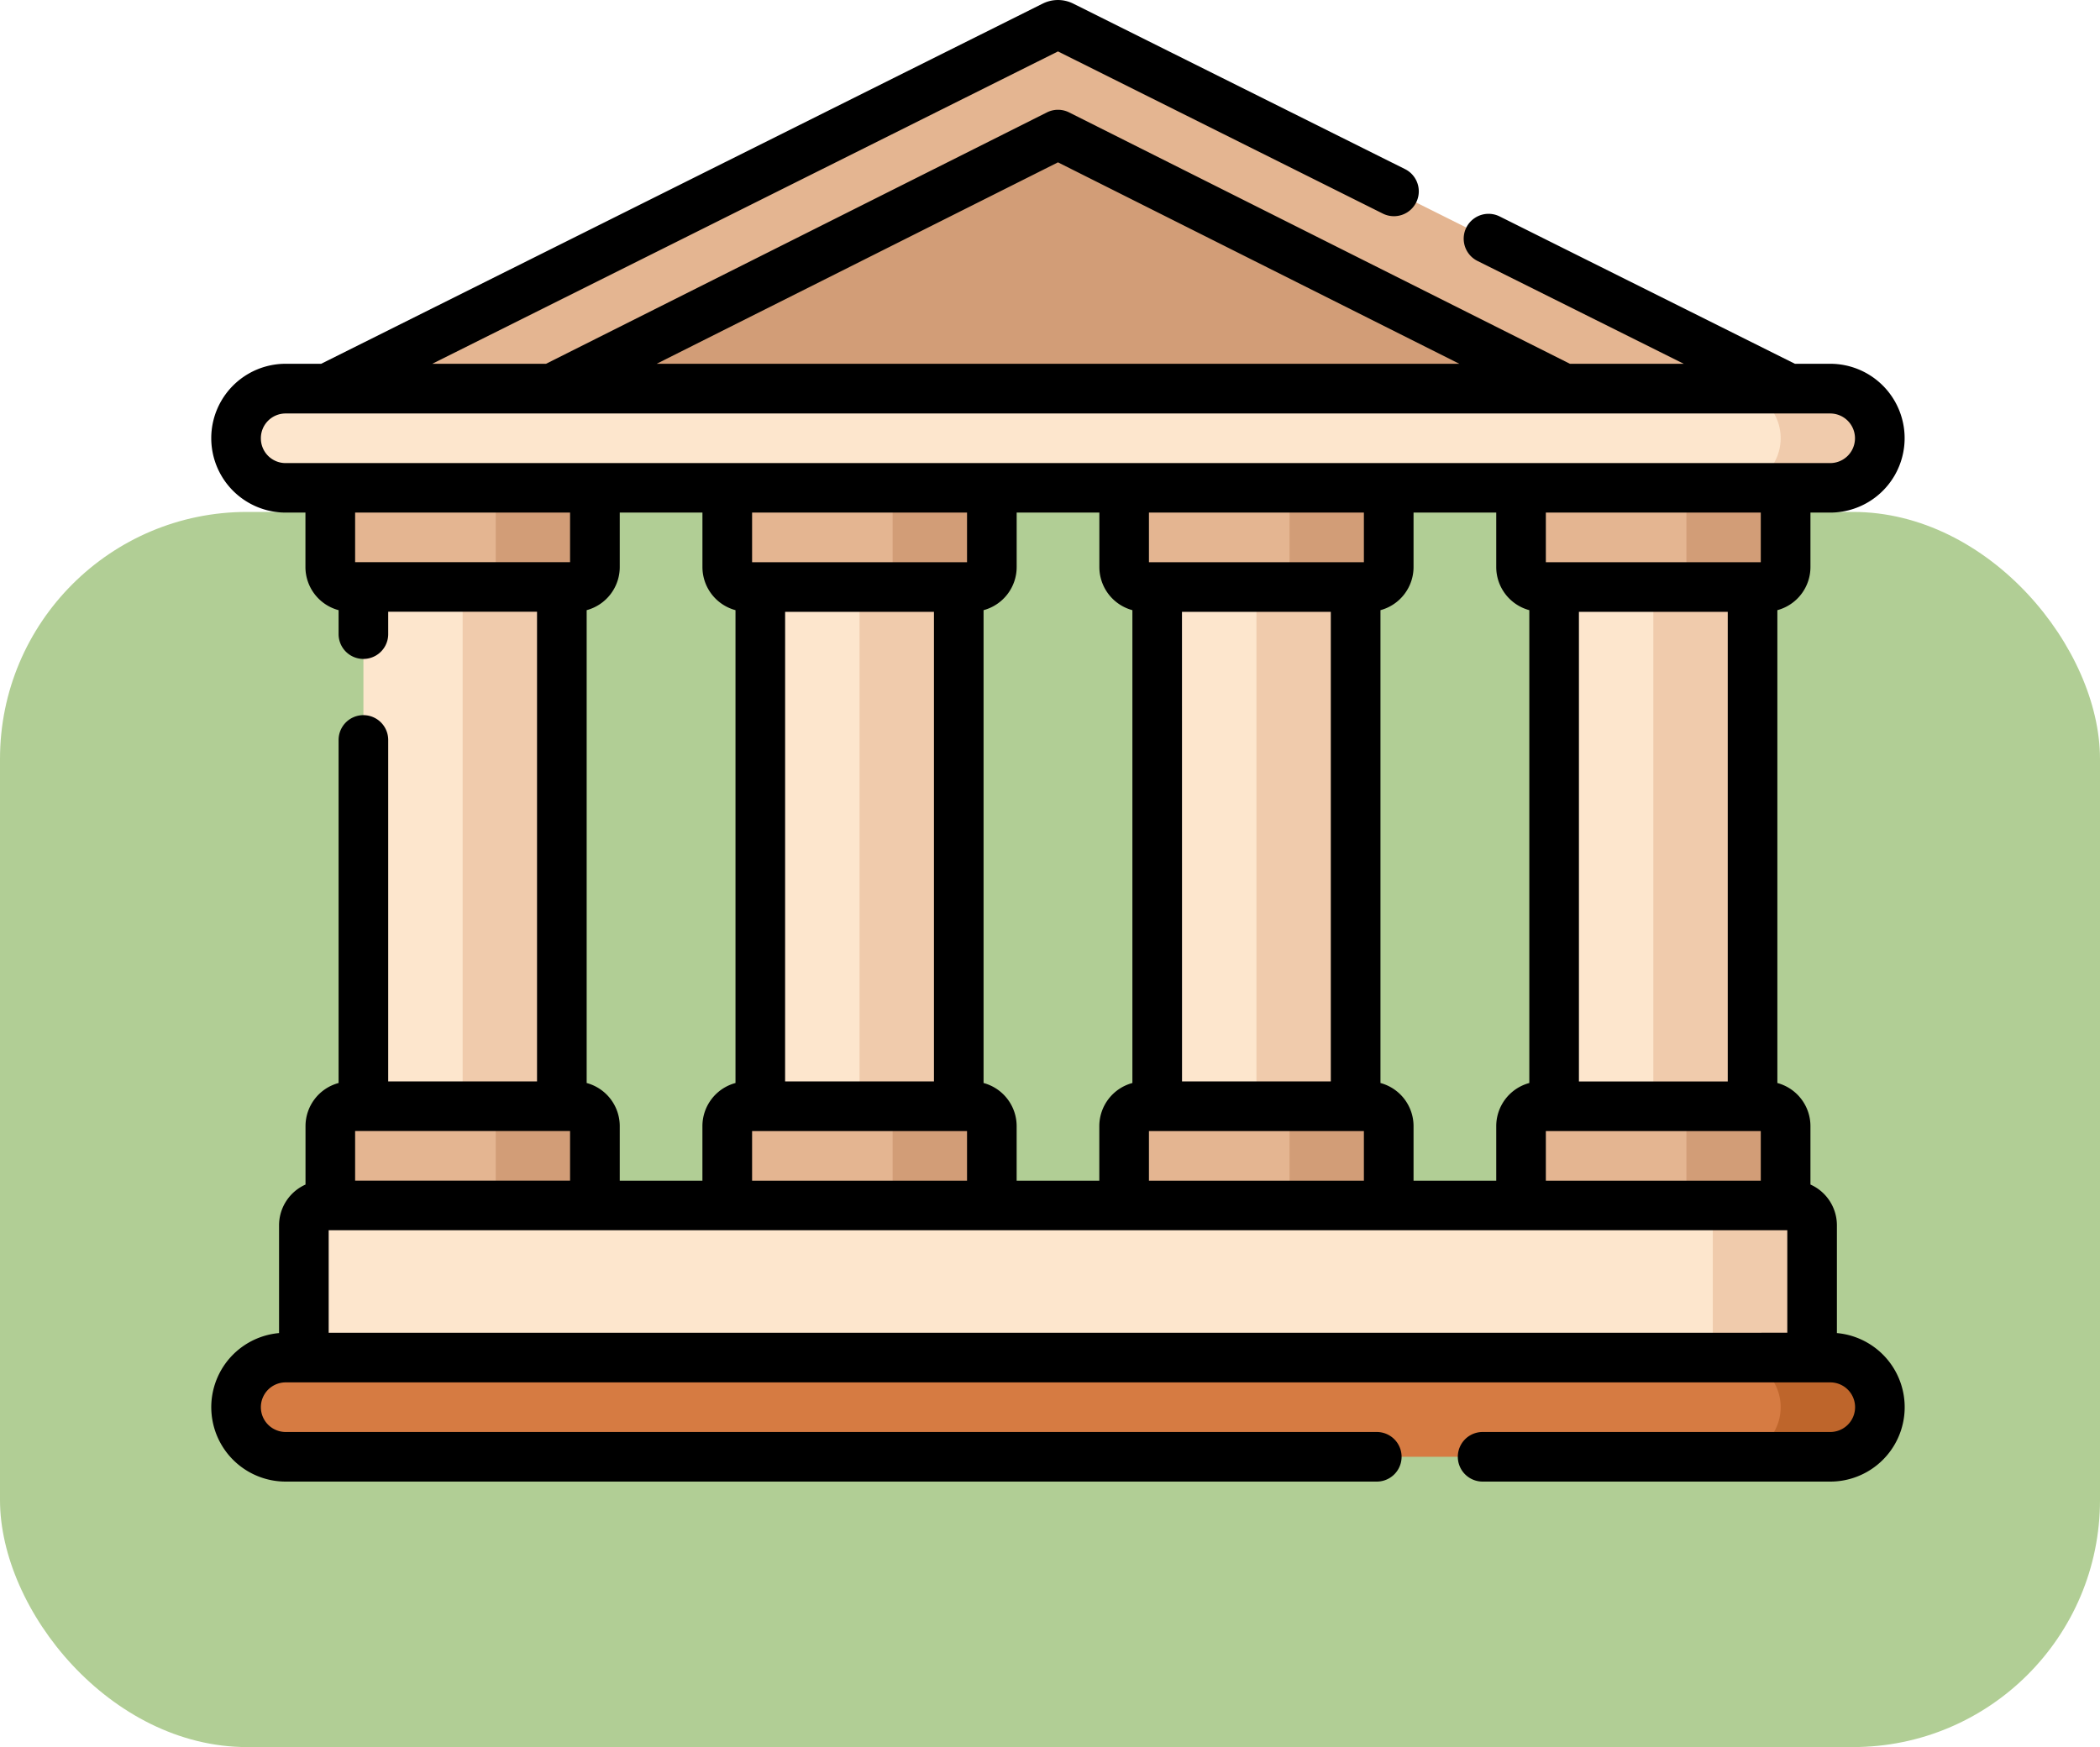<svg xmlns="http://www.w3.org/2000/svg" width="85" height="70.724" viewBox="0 0 85 70.724">
  <g id="Grupo_1102232" data-name="Grupo 1102232" transform="translate(-756.5 -779.352)">
    <rect id="Rectángulo_402863" data-name="Rectángulo 402863" width="85" height="50" rx="10" transform="translate(756.5 800.075)" fill="#b1ce95"/>
    <g id="rome" transform="translate(765.051 747.352)">
      <path id="Trazado_912135" data-name="Trazado 912135" d="M64.428,39.535a.373.373,0,0,1,.318,0L94.173,54.226H35Z" transform="translate(-30.314 -6.495)" fill="#e4b591"/>
      <path id="Trazado_912136" data-name="Trazado 912136" d="M103,82.984,123.483,72.7l20.483,10.281Z" transform="translate(-89.211 -35.254)" fill="#d29d77"/>
      <path id="Trazado_912137" data-name="Trazado 912137" d="M72.028,446.516H9.508a2.008,2.008,0,1,1,0-4.016h62.52a2.008,2.008,0,1,1,0,4.016Z" transform="translate(-6.496 -355.544)" fill="#d67b42"/>
      <path id="Trazado_912138" data-name="Trazado 912138" d="M463.516,442.5H459.5a2.008,2.008,0,1,1,0,4.016h4.016a2.008,2.008,0,0,0,0-4.016Z" transform="translate(-397.984 -355.544)" fill="#be652b"/>
      <path id="Trazado_912139" data-name="Trazado 912139" d="M72.028,153.516H9.508a2.008,2.008,0,0,1,0-4.016h62.52a2.008,2.008,0,0,1,0,4.016Z" transform="translate(-6.496 -101.77)" fill="#fde6cd"/>
      <path id="Trazado_912140" data-name="Trazado 912140" d="M463.516,149.5H459.5a2.008,2.008,0,1,1,0,4.016h4.016a2.008,2.008,0,0,0,0-4.016Z" transform="translate(-397.984 -101.77)" fill="#f0cbac"/>
      <g id="Grupo_1101555" data-name="Grupo 1101555" transform="translate(4.82 51.747)">
        <path id="Trazado_912141" data-name="Trazado 912141" d="M45.907,183.516H36.8a.8.8,0,0,1-.8-.8V179.5H46.71v3.213A.8.8,0,0,1,45.907,183.516Z" transform="translate(-36 -179.5)" fill="#e4b591"/>
        <path id="Trazado_912142" data-name="Trazado 912142" d="M86,179.5v4.016h3.213a.8.8,0,0,0,.8-.8V179.5Z" transform="translate(-79.306 -179.5)" fill="#d29d77"/>
        <path id="Trazado_912143" data-name="Trazado 912143" d="M46.71,370.516H36V367.3a.8.8,0,0,1,.8-.8h9.1a.8.8,0,0,1,.8.8Z" transform="translate(-36 -341.465)" fill="#e4b591"/>
        <path id="Trazado_912144" data-name="Trazado 912144" d="M86,366.5v4.016h4.016V367.3a.8.8,0,0,0-.8-.8Z" transform="translate(-79.306 -341.465)" fill="#d29d77"/>
        <path id="Trazado_912145" data-name="Trazado 912145" d="M46,209.5h8.033v21.019H46Z" transform="translate(-44.661 -205.484)" fill="#fde6cd"/>
        <path id="Trazado_912146" data-name="Trazado 912146" d="M76,209.5h4.016v21.019H76Z" transform="translate(-70.645 -205.484)" fill="#f0cbac"/>
        <path id="Trazado_912147" data-name="Trazado 912147" d="M165.907,183.516h-9.1a.8.8,0,0,1-.8-.8V179.5h10.71v3.213A.8.8,0,0,1,165.907,183.516Z" transform="translate(-139.935 -179.5)" fill="#e4b591"/>
        <path id="Trazado_912148" data-name="Trazado 912148" d="M206,179.5v4.016h3.213a.8.8,0,0,0,.8-.8V179.5Z" transform="translate(-183.241 -179.5)" fill="#d29d77"/>
        <path id="Trazado_912149" data-name="Trazado 912149" d="M166.71,370.516H156V367.3a.8.8,0,0,1,.8-.8h9.1a.8.8,0,0,1,.8.8Z" transform="translate(-139.935 -341.465)" fill="#e4b591"/>
        <path id="Trazado_912150" data-name="Trazado 912150" d="M206,366.5v4.016h4.016V367.3a.8.8,0,0,0-.8-.8Z" transform="translate(-183.241 -341.465)" fill="#d29d77"/>
        <path id="Trazado_912151" data-name="Trazado 912151" d="M166,209.5h8.033v21.019H166Z" transform="translate(-148.596 -205.484)" fill="#fde6cd"/>
        <path id="Trazado_912152" data-name="Trazado 912152" d="M196,209.5h4.016v21.019H196Z" transform="translate(-174.58 -205.484)" fill="#f0cbac"/>
        <path id="Trazado_912153" data-name="Trazado 912153" d="M285.907,183.516h-9.1a.8.8,0,0,1-.8-.8V179.5h10.71v3.213A.8.8,0,0,1,285.907,183.516Z" transform="translate(-243.87 -179.5)" fill="#e4b591"/>
        <path id="Trazado_912154" data-name="Trazado 912154" d="M326,179.5v4.016h3.213a.8.8,0,0,0,.8-.8V179.5Z" transform="translate(-287.176 -179.5)" fill="#d29d77"/>
        <path id="Trazado_912155" data-name="Trazado 912155" d="M286.71,370.516H276V367.3a.8.8,0,0,1,.8-.8h9.1a.8.8,0,0,1,.8.8Z" transform="translate(-243.87 -341.465)" fill="#e4b591"/>
        <path id="Trazado_912156" data-name="Trazado 912156" d="M326,366.5v4.016h4.016V367.3a.8.8,0,0,0-.8-.8Z" transform="translate(-287.176 -341.465)" fill="#d29d77"/>
        <path id="Trazado_912157" data-name="Trazado 912157" d="M286,209.5h8.033v21.019H286Z" transform="translate(-252.531 -205.484)" fill="#fde6cd"/>
        <path id="Trazado_912158" data-name="Trazado 912158" d="M316,209.5h4.016v21.019H316Z" transform="translate(-278.515 -205.484)" fill="#f0cbac"/>
        <path id="Trazado_912159" data-name="Trazado 912159" d="M405.907,183.516h-9.1a.8.8,0,0,1-.8-.8V179.5h10.71v3.213A.8.8,0,0,1,405.907,183.516Z" transform="translate(-347.805 -179.5)" fill="#e4b591"/>
        <path id="Trazado_912160" data-name="Trazado 912160" d="M446,179.5v4.016h3.213a.8.8,0,0,0,.8-.8V179.5Z" transform="translate(-391.111 -179.5)" fill="#d29d77"/>
        <path id="Trazado_912161" data-name="Trazado 912161" d="M406.71,370.516H396V367.3a.8.8,0,0,1,.8-.8h9.1a.8.8,0,0,1,.8.8Z" transform="translate(-347.805 -341.465)" fill="#e4b591"/>
        <path id="Trazado_912162" data-name="Trazado 912162" d="M446,366.5v4.016h4.016V367.3a.8.8,0,0,0-.8-.8Z" transform="translate(-391.111 -341.465)" fill="#d29d77"/>
        <path id="Trazado_912163" data-name="Trazado 912163" d="M406,209.5h8.033v21.019H406Z" transform="translate(-356.466 -205.484)" fill="#fde6cd"/>
        <path id="Trazado_912164" data-name="Trazado 912164" d="M436,209.5h4.016v21.019H436Z" transform="translate(-382.45 -205.484)" fill="#f0cbac"/>
      </g>
      <path id="Trazado_912165" data-name="Trazado 912165" d="M89.047,402.658H28V397.3a.8.8,0,0,1,.8-.8H88.244a.8.8,0,0,1,.8.8Z" transform="translate(-24.251 -315.702)" fill="#fde6cd"/>
      <path id="Trazado_912166" data-name="Trazado 912166" d="M452.016,396.5H448a.8.8,0,0,1,.8.8v5.355h4.016V397.3A.8.8,0,0,0,452.016,396.5Z" transform="translate(-388.024 -315.702)" fill="#f0cbac"/>
      <path id="Trazado_912167" data-name="Trazado 912167" d="M65.8,85.964V81.6a1.809,1.809,0,0,0-1.071-1.649V77.585a1.809,1.809,0,0,0-1.339-1.744V56.7a1.809,1.809,0,0,0,1.339-1.744V52.75h.8a3.012,3.012,0,1,0,0-6.024H64.1L52.15,40.762a1,1,0,1,0-.9,1.8L59.6,46.726H54.993L34.723,36.551a1,1,0,0,0-.9,0L13.551,46.726H8.945L34.272,34.082,47.42,40.646a1,1,0,1,0,.9-1.8L34.879,32.141l-.015-.007a1.384,1.384,0,0,0-1.185,0l-.015.007L4.449,46.726H3.012a3.012,3.012,0,0,0,0,6.024h.8v2.209A1.809,1.809,0,0,0,5.154,56.7v.97a1,1,0,1,0,2.008,0v-.906h6.024V75.777H7.162V61.954a1,1,0,1,0-2.008,0V75.841a1.809,1.809,0,0,0-1.339,1.744v2.367A1.809,1.809,0,0,0,2.744,81.6v4.364a3.012,3.012,0,0,0,.268,6.012H47.176a1,1,0,1,0,0-2.008H3.012a1,1,0,0,1,0-2.008h62.52a1,1,0,0,1,0,2.008H51.46a1,1,0,1,0,0,2.008H65.532a3.012,3.012,0,0,0,.268-6.012ZM48.664,79.794V77.585a1.809,1.809,0,0,0-1.339-1.744V56.7a1.809,1.809,0,0,0,1.339-1.744V52.75h3.347v2.209A1.809,1.809,0,0,0,53.35,56.7V75.841a1.809,1.809,0,0,0-1.339,1.744v2.209H48.664Zm-16.065,0V77.585a1.809,1.809,0,0,0-1.339-1.744V56.7A1.809,1.809,0,0,0,32.6,54.959V52.75h3.347v2.209A1.809,1.809,0,0,0,37.284,56.7V75.841a1.809,1.809,0,0,0-1.339,1.744v2.209H32.6Zm-16.065,0V77.585a1.809,1.809,0,0,0-1.339-1.744V56.7a1.809,1.809,0,0,0,1.339-1.744V52.75h3.347v2.209A1.809,1.809,0,0,0,21.219,56.7V75.841a1.809,1.809,0,0,0-1.339,1.744v2.209H16.534Zm6.694-23.027h6.024V75.777H23.227Zm7.363-2.008h-8.7V52.75h8.7Zm-8.7,23.027h8.7v2.008h-8.7Zm17.4-21.019h6.024V75.777H39.293Zm7.363-2.008h-8.7V52.75h8.7Zm-8.7,23.027h8.7v2.008h-8.7Zm23.428-2.008H55.358V56.767h6.024Zm-7.363,2.008h8.7v2.008h-8.7Zm8.7-23.027h-8.7V52.75h8.7ZM34.272,38.572l16.244,8.154H18.028ZM2.008,49.738a1,1,0,0,1,1-1h62.52a1,1,0,0,1,0,2.008H3.012A1,1,0,0,1,2.008,49.738Zm3.815,5.02V52.75h8.7v2.008Zm8.7,23.027v2.008h-8.7V77.785ZM4.753,85.952V81.8H63.792v4.15Z"/>
    </g>
  </g>
</svg>
